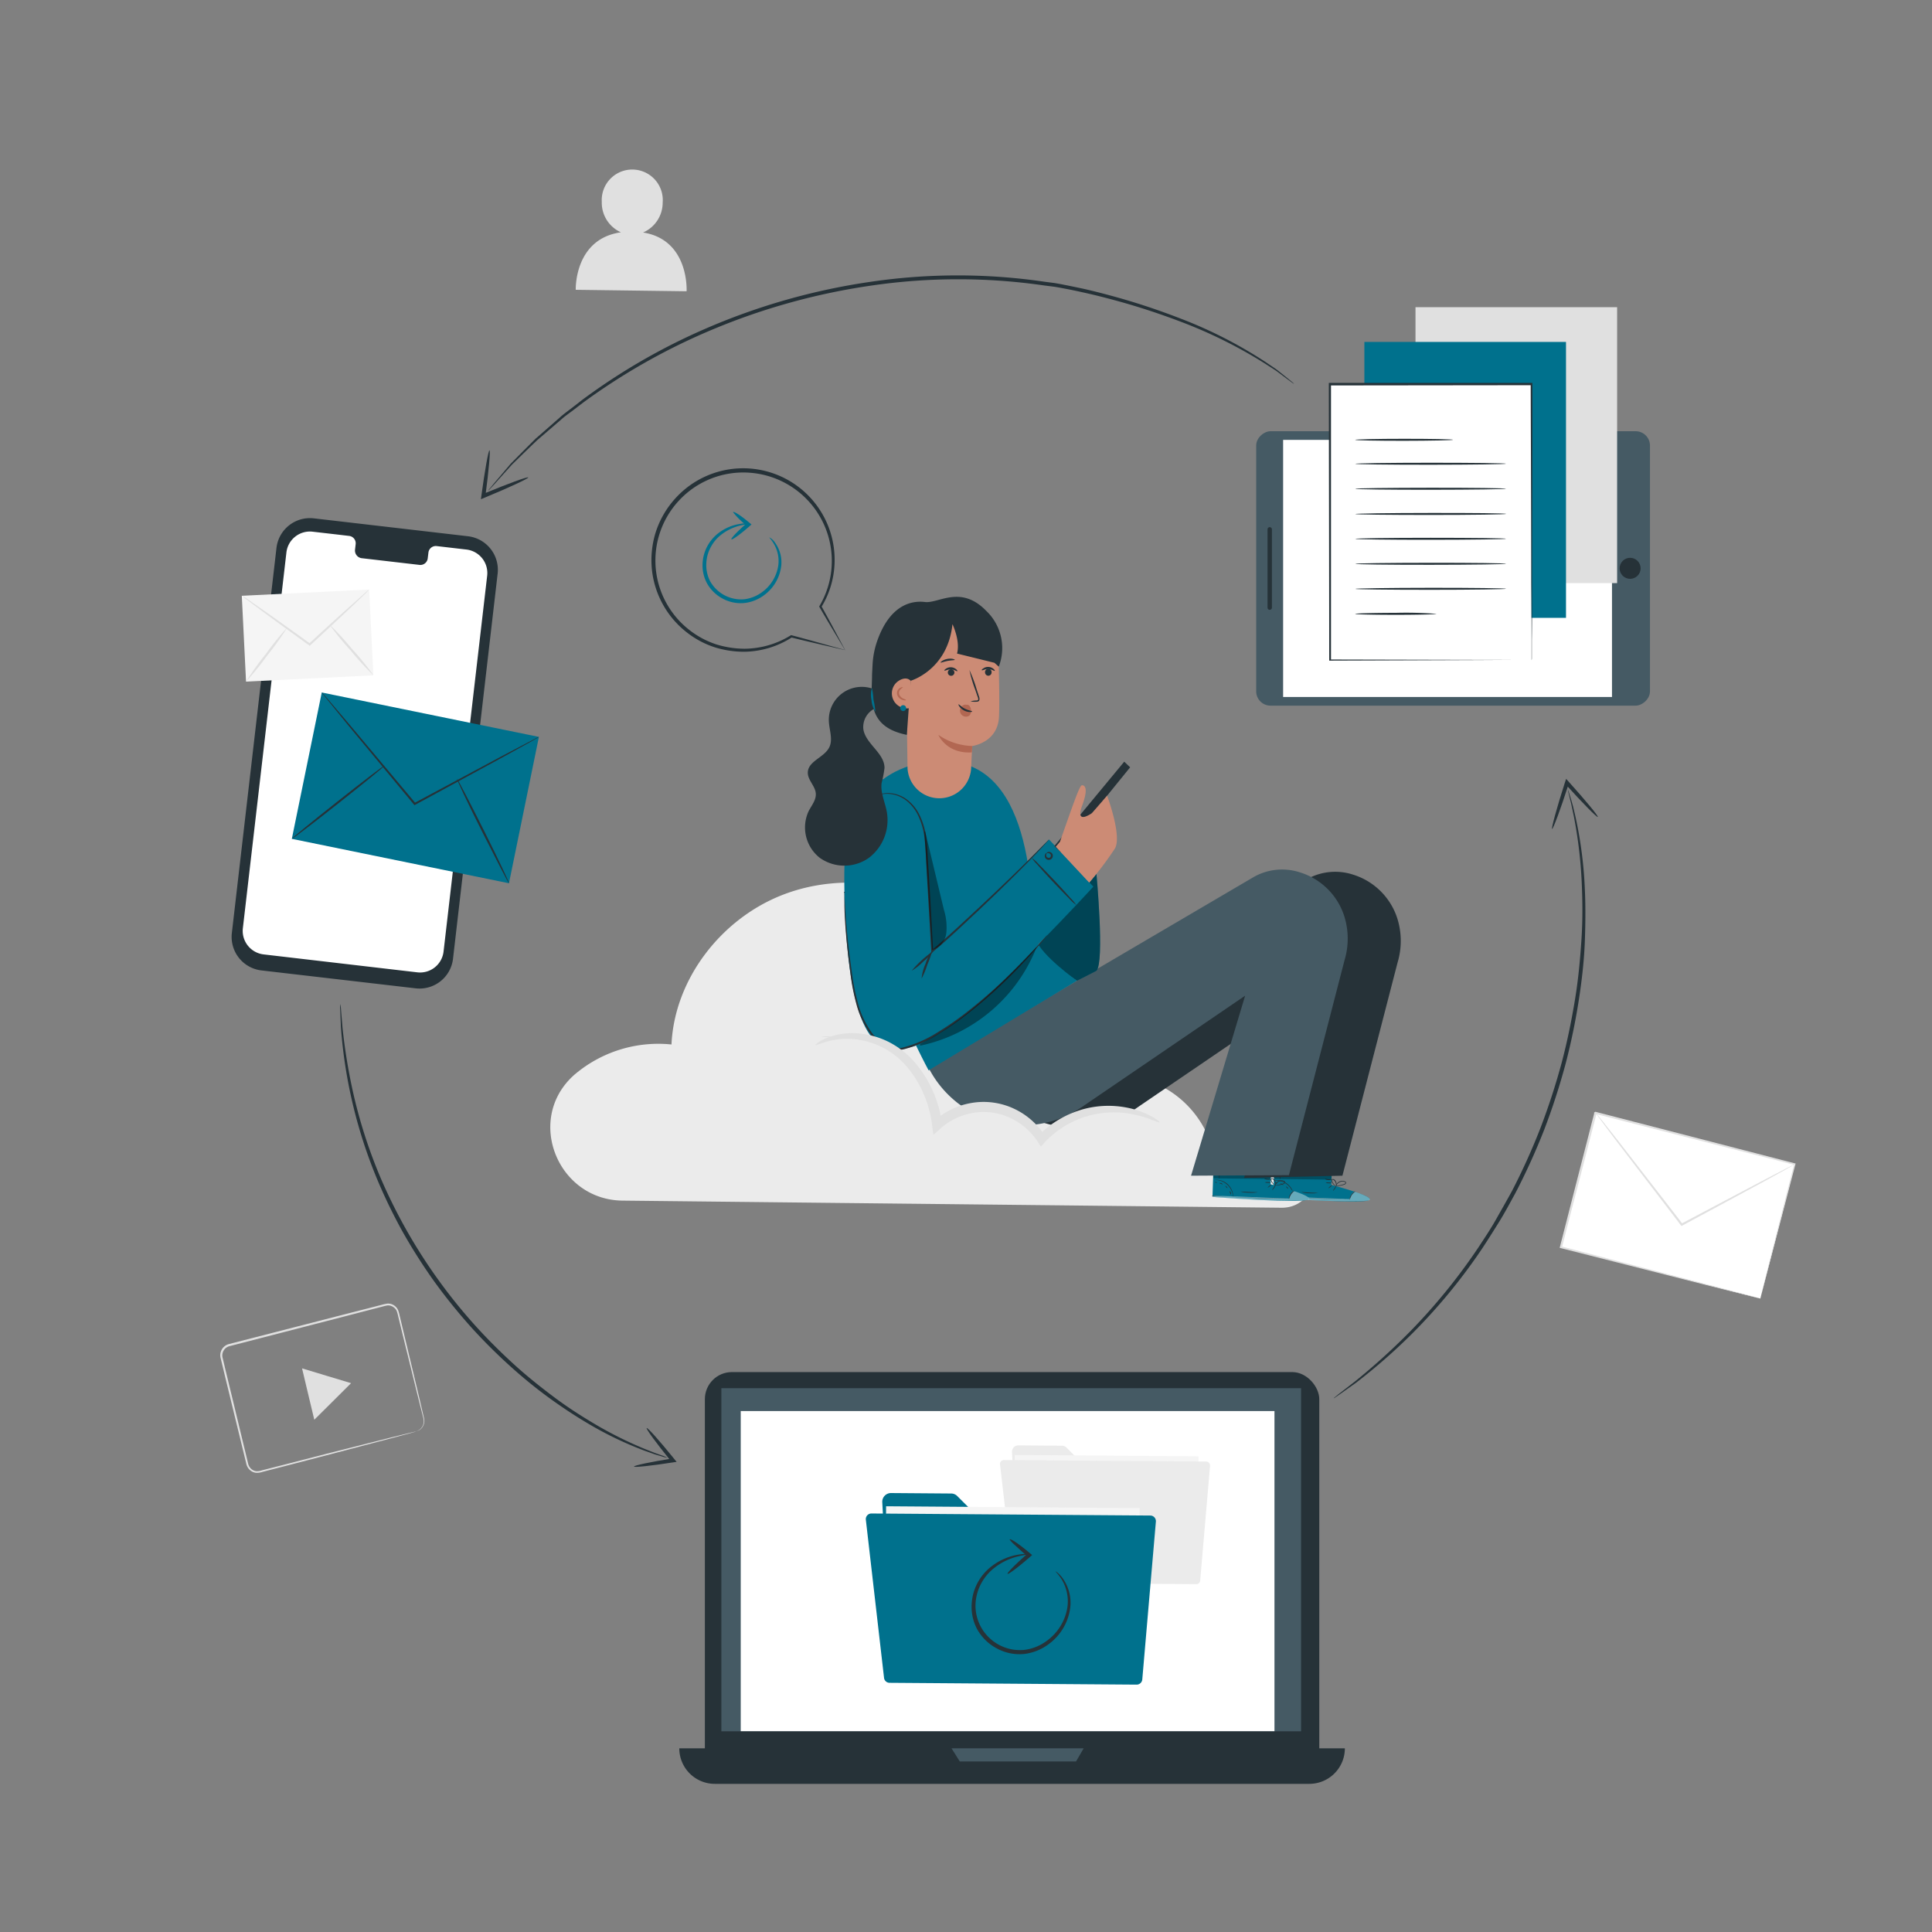 <svg xmlns="http://www.w3.org/2000/svg" viewBox="0 0 500 500"><rect x="0" y="0" width="500" height="500" fill="#808080" stroke="none"/><g id="freepik--background-complete--inject-3"><rect x="416.26" y="285.35" width="35.94" height="53.33" transform="translate(23.79 654.72) rotate(-75.56)" style="fill:#fff"></rect><path d="M455.57,336.07s0-.23.14-.65l.46-1.86,1.75-7c1.54-6.06,3.73-14.75,6.41-25.32l.15.25-51.65-13.24.31-.19h0v.13l0,.15-.08.29-.15.58-.29,1.15-.6,2.31q-.58,2.3-1.17,4.56-1.17,4.52-2.3,8.9c-1.5,5.82-3,11.42-4.32,16.72l-.17-.29,37.13,9.68L451.75,335l2.83.76.73.2.26.08-.24-.05-.71-.17-2.8-.69-10.61-2.66L403.87,323l-.23-.06.06-.23c1.36-5.3,2.79-10.9,4.29-16.73q1.13-4.37,2.29-8.9c.38-1.51.78-3,1.17-4.56.2-.77.39-1.54.59-2.31l.3-1.15.15-.58.07-.29,0-.15,0-.07v-.06h0l.32-.19,51.62,13.35.21.05-.06.2c-2.77,10.61-5.05,19.31-6.65,25.4l-1.84,7c-.21.78-.38,1.38-.49,1.81Z" style="fill:#e0e0e0"></path><path d="M464.53,301.26a2.64,2.64,0,0,1-.56.36l-1.67.95L456.09,306l-20.74,11.19-.19.1-.14-.17-1-1.33-15-19.6c-1.88-2.48-3.41-4.51-4.5-6-.5-.68-.9-1.23-1.21-1.64a4,4,0,0,1-.39-.6,4.89,4.89,0,0,1,.48.53c.32.41.75.93,1.28,1.58l4.63,5.88,15.13,19.5,1,1.33-.33-.07,20.81-11,6.28-3.27,1.72-.87A3.93,3.93,0,0,1,464.53,301.26Z" style="fill:#e0e0e0"></path><path d="M107.75,370.42a3,3,0,0,0,1.29-.87,2.75,2.75,0,0,0,.63-1.74,4.53,4.53,0,0,0-.21-1.19c-.1-.43-.22-.89-.34-1.37-1-3.88-2.34-9.46-4.05-16.34-.42-1.72-.87-3.53-1.33-5.42l-.7-2.88a9.81,9.81,0,0,0-.41-1.42,2.57,2.57,0,0,0-.95-1,2.4,2.4,0,0,0-1.38-.35,14.52,14.52,0,0,0-1.53.36l-3.18.82-6.65,1.73-29.6,7.65a2.48,2.48,0,0,0-1.77,2.82c.31,1.29.61,2.58.92,3.86q.93,3.85,1.84,7.58c1.2,5,2.35,9.77,3.46,14.34l.41,1.7a2.59,2.59,0,0,0,.74,1.38,2.33,2.33,0,0,0,1.37.66,4.21,4.21,0,0,0,1.57-.24l6.28-1.6L85.42,376l16.33-4.12,4.44-1.09,1.16-.27.4-.08-.39.13-1.14.32-4.42,1.19-16.28,4.28-11.25,2.93L68,380.9a4.45,4.45,0,0,1-1.74.26,2.83,2.83,0,0,1-1.65-.78,3.09,3.09,0,0,1-.88-1.61c-.13-.56-.27-1.13-.41-1.7-1.11-4.57-2.28-9.36-3.49-14.33-.6-2.48-1.22-5-1.84-7.58-.31-1.29-.62-2.59-.94-3.9a3,3,0,0,1,2.16-3.41l29.61-7.61,6.65-1.7,3.19-.82a11.16,11.16,0,0,1,1.61-.35,2.74,2.74,0,0,1,1.63.41A2.93,2.93,0,0,1,103,339a8.34,8.34,0,0,1,.43,1.5c.24,1,.47,1.95.69,2.89.45,1.89.89,3.7,1.3,5.43,1.64,6.89,3,12.48,3.89,16.38l.32,1.37a4.55,4.55,0,0,1,.19,1.23,2.9,2.9,0,0,1-.71,1.81,2.6,2.6,0,0,1-1,.69A1.46,1.46,0,0,1,107.75,370.42Z" style="fill:#e0e0e0"></path><polygon points="84.51 356.05 90.86 357.96 86.1 362.7 81.34 367.43 79.75 360.78 78.17 354.13 84.51 356.05" style="fill:#e0e0e0"></polygon><path d="M166.43,60.17a8.42,8.42,0,0,0,5.07-7.74,7.9,7.9,0,1,0-15.76-.2,8.39,8.39,0,0,0,4.95,7.89C148.55,61.84,149,75,149,75l28.69.38S178.44,62.08,166.43,60.17Z" style="fill:#e0e0e0"></path></g><g id="freepik--device-3--inject-3"><rect x="340.55" y="96.15" width="71.02" height="101.91" rx="3.71" transform="translate(228.95 523.17) rotate(-90)" style="fill:#455a64"></rect><rect x="341.36" y="104.55" width="66.54" height="85.11" transform="translate(227.52 521.74) rotate(-90)" style="fill:#fff"></rect><circle cx="421.9" cy="147.11" r="2.72" transform="translate(125.5 481.45) rotate(-67.67)" style="fill:#263238"></circle><path d="M329.17,137v20.26a.57.57,0,0,1-.57.56h0a.56.56,0,0,1-.56-.56V137a.56.56,0,0,1,.56-.57h0A.57.57,0,0,1,329.17,137Z" style="fill:#263238"></path><rect x="366.33" y="79.5" width="52.18" height="71.41" style="fill:#e0e0e0"></rect><rect x="353.1" y="88.49" width="52.18" height="71.41" style="fill:#00718D"></rect><rect x="344.16" y="99.46" width="52.18" height="71.41" style="fill:#fff"></rect><path d="M396.37,170.85s0-.12,0-.35,0-.58,0-1l0-3.91c0-3.41,0-8.38-.07-14.66,0-12.57-.09-30.39-.16-51.48l.24.24-52.18.06h0l.26-.26v71.41l-.21-.22,37.89.09,10.55,0,2.77,0c.64,0,1,0,1,0l-.92,0-2.74,0-10.5.06-38,.14H344v-.21c0-20-.07-44.74-.1-71.41v-.26h.26l52.18,0h.24v.24c0,21.15-.06,39-.08,51.63,0,6.26,0,11.21-.06,14.61,0,1.68,0,3,0,3.86,0,.42,0,.75,0,1A2,2,0,0,1,396.37,170.85Z" style="fill:#263238"></path><path d="M376.06,113.81c0,.14-5.68.26-12.68.27s-12.68-.11-12.68-.25,5.68-.27,12.68-.27S376.06,113.66,376.06,113.81Z" style="fill:#263238"></path><path d="M389.78,120c0,.15-8.75.27-19.54.28s-19.53-.11-19.53-.25,8.74-.27,19.53-.27S389.78,119.86,389.78,120Z" style="fill:#263238"></path><path d="M389.78,126.48c0,.14-8.74.26-19.53.27s-19.54-.1-19.54-.25,8.75-.26,19.54-.27S389.78,126.33,389.78,126.48Z" style="fill:#263238"></path><path d="M389.79,133c0,.14-8.75.27-19.54.27s-19.53-.1-19.53-.24,8.74-.27,19.53-.28S389.79,132.81,389.79,133Z" style="fill:#263238"></path><path d="M389.79,139.42c0,.15-8.74.27-19.53.28s-19.54-.11-19.54-.25,8.75-.27,19.54-.27S389.79,139.28,389.79,139.42Z" style="fill:#263238"></path><path d="M389.8,145.9c0,.14-8.75.26-19.54.27s-19.53-.1-19.53-.25,8.74-.26,19.53-.27S389.8,145.75,389.8,145.9Z" style="fill:#263238"></path><path d="M389.8,152.37c0,.14-8.74.27-19.53.27s-19.54-.1-19.54-.24,8.75-.27,19.54-.28S389.8,152.23,389.8,152.37Z" style="fill:#263238"></path><path d="M371.74,158.86c0,.14-4.7.26-10.5.26s-10.51-.11-10.51-.25,4.71-.26,10.51-.27A104.07,104.07,0,0,1,371.74,158.86Z" style="fill:#263238"></path></g><g id="freepik--device-2--inject-3"><rect x="182.42" y="355.09" width="159.01" height="105.15" rx="7.01" style="fill:#263238"></rect><path d="M338.85,461.66H185a9.19,9.19,0,0,1-9.2-9.2H348.05A9.2,9.2,0,0,1,338.85,461.66Z" style="fill:#263238"></path><rect x="186.69" y="359.26" width="150.03" height="88.8" style="fill:#455a64"></rect><polygon points="246.25 452.46 248.39 455.86 278.48 455.86 280.46 452.46 246.25 452.46" style="fill:#455a64"></polygon><rect x="191.7" y="365.18" width="138.13" height="82.85" style="fill:#fff"></rect><path d="M261.9,375.78,263.22,400a1.62,1.62,0,0,0,1.62,1.54l43.5.32A1.62,1.62,0,0,0,310,400.2l.14-18.82a1.63,1.63,0,0,0-1.63-1.64l-26.75,0a1.71,1.71,0,0,1-1.16-.48L276,374.62a1.65,1.65,0,0,0-1.15-.47l-11.28-.09A1.64,1.64,0,0,0,261.9,375.78Z" style="fill:#ebebeb"></path><rect x="262.52" y="376.72" width="47.54" height="28.41" transform="translate(2.87 -2.09) rotate(0.42)" style="fill:#f5f5f5"></rect><path d="M258.82,379.07l3.41,29.65a1,1,0,0,0,1,.92l46.32.34a1,1,0,0,0,1.06-1l2.55-29.6a1.06,1.06,0,0,0-1-1.14l-52.29-.38A1,1,0,0,0,258.82,379.07Z" style="fill:#ebebeb"></path><path d="M228.33,388.77l1.82,33.37a2.25,2.25,0,0,0,2.23,2.13l60.05.44a2.25,2.25,0,0,0,2.27-2.23l.19-26a2.25,2.25,0,0,0-2.25-2.27l-36.93,0a2.25,2.25,0,0,1-1.59-.66l-6.38-6.37a2.2,2.2,0,0,0-1.57-.66l-15.57-.12A2.26,2.26,0,0,0,228.33,388.77Z" style="fill:#00718D"></path><rect x="229.18" y="390.06" width="65.62" height="39.21" transform="translate(3.01 -1.91) rotate(0.42)" style="fill:#f5f5f5"></rect><path d="M224.08,393.3l4.71,40.93a1.44,1.44,0,0,0,1.43,1.28l63.94.47a1.46,1.46,0,0,0,1.46-1.33l3.52-40.86a1.45,1.45,0,0,0-1.44-1.57l-72.17-.53A1.45,1.45,0,0,0,224.08,393.3Z" style="fill:#00718D"></path><path d="M273.2,406.67s.23.11.58.42a8.14,8.14,0,0,1,1.37,1.55,10.92,10.92,0,0,1,1.84,7.3,13.83,13.83,0,0,1-5.63,9.59,13.16,13.16,0,0,1-6.25,2.51,12.3,12.3,0,0,1-7.1-1.41,12.52,12.52,0,0,1-5.16-5.06,12.24,12.24,0,0,1-1.37-6.6,13.09,13.09,0,0,1,1.78-5.82,13.31,13.31,0,0,1,3.54-3.93,15.37,15.37,0,0,1,7-2.92,12.56,12.56,0,0,1,2.05-.15c.47,0,.71,0,.71.08s-1,.1-2.69.47a16,16,0,0,0-6.58,3.1,12.86,12.86,0,0,0-3.24,3.78,12.52,12.52,0,0,0-1.58,5.44A11.51,11.51,0,0,0,265,427a12.16,12.16,0,0,0,5.79-2.27,13.22,13.22,0,0,0,5.47-8.9,10.93,10.93,0,0,0-1.45-7C273.9,407.37,273.13,406.74,273.2,406.67Z" style="fill:#263238"></path><path d="M261.28,398.42c.21-.38,2.63,1.31,5.38,3.64l.46.38-.45.4-.34.3c-2.89,2.51-5.38,4.37-5.57,4.16s2-2.43,4.88-4.95l.34-.29v.79c-1.37-1.18-2.57-2.27-3.42-3.07A8,8,0,0,1,261.28,398.42Z" style="fill:#263238"></path></g><g id="freepik--device-1--inject-3"><path d="M107.58,255.78l-39.87-4.63A8.73,8.73,0,0,1,60,241.49l11.55-99.68a8.72,8.72,0,0,1,9.69-7.66l39.87,4.63a8.74,8.74,0,0,1,7.68,9.67l-11.55,99.68A8.72,8.72,0,0,1,107.58,255.78Z" style="fill:#263238"></path><path d="M120.7,142.22l-7.73-.9a1.92,1.92,0,0,0-2.1,1.74l-.17,1.4a1.92,1.92,0,0,1-2.1,1.74l-15.07-1.75a2,2,0,0,1-1.65-2.18l.16-1.4a1.92,1.92,0,0,0-1.65-2.17l-2.71-.32-6.77-.78A6.12,6.12,0,0,0,74.12,143L62.85,240.25A6.12,6.12,0,0,0,68.23,247L108,251.64a6.12,6.12,0,0,0,6.79-5.36L126.08,149A6.12,6.12,0,0,0,120.7,142.22Z" style="fill:#fff"></path><rect x="63.11" y="153.36" width="33" height="22.24" transform="translate(-8 4.12) rotate(-2.82)" style="fill:#f5f5f5"></rect><path d="M95.54,152.56a11.33,11.33,0,0,1-1.14,1.2l-3.25,3.11c-2.76,2.61-6.59,6.19-10.87,10.14l-.15.15L80,167l-.25-.17c-4.77-3.44-9.07-6.58-12.17-8.87l-3.66-2.74a10.62,10.62,0,0,1-1.3-1.06,10.06,10.06,0,0,1,1.42.89l3.75,2.61c3.16,2.21,7.49,5.3,12.27,8.75l.24.17-.33,0c4.27-3.95,8.15-7.49,11-10l3.36-3A10.36,10.36,0,0,1,95.54,152.56Z" style="fill:#e0e0e0"></path><path d="M63.68,176.4a72.44,72.44,0,0,1,5.11-7.14,74.55,74.55,0,0,1,5.52-6.82,73.84,73.84,0,0,1-5.11,7.14A76.28,76.28,0,0,1,63.68,176.4Z" style="fill:#e0e0e0"></path><path d="M85.26,161.62A72.59,72.59,0,0,1,91.14,168a71.29,71.29,0,0,1,5.49,6.75,74.31,74.31,0,0,1-5.88-6.41A72.8,72.8,0,0,1,85.26,161.62Z" style="fill:#e0e0e0"></path><rect x="88.17" y="175.22" width="38.66" height="57.36" transform="translate(-113.81 268.36) rotate(-78.44)" style="fill:#00718D"></rect><path d="M139.47,190.71a4.51,4.51,0,0,1-.63.39L137,192.16l-6.84,3.78-22.71,12.34-.18.1-.14-.16-.33-.4L90.08,187.66l-5-6.15-1.35-1.68a3.87,3.87,0,0,1-.44-.62,4.09,4.09,0,0,1,.52.55l1.42,1.62c1.26,1.47,3,3.53,5.15,6.05l16.84,20.06.33.4-.32-.07L130,195.62,136.9,192l1.89-1A3.8,3.8,0,0,1,139.47,190.71Z" style="fill:#263238"></path><path d="M75.53,217.09c-.09-.11,5.19-4.44,11.8-9.66s12-9.37,12.14-9.26-5.2,4.44-11.81,9.67S75.61,217.21,75.53,217.09Z" style="fill:#263238"></path><path d="M118.24,201.52c.13-.07,3.26,5.94,7,13.41s6.63,13.59,6.5,13.66-3.25-6-7-13.42S118.12,201.58,118.24,201.52Z" style="fill:#263238"></path></g><g id="freepik--Character--inject-3"><path d="M331.63,312.56c9,.1,11.77-12.33,3.5-15.9l-.2-.08a22.85,22.85,0,0,0-20.85,1.82A26.25,26.25,0,0,0,275,281.94c-1.63-16.94-10.22-33.33-24-43.36s-32.56-13.16-48.43-7-28,21.74-28.79,38.73A33.44,33.44,0,0,0,148.82,278c-.22.18-.43.37-.65.58-12.15,11.44-3.74,32,13,32.14Z" style="fill:#ebebeb"></path><path d="M213.93,268.38a4,4,0,0,1-1.3-.11,8.5,8.5,0,0,1,2.6,0A4,4,0,0,1,213.93,268.38Z" style="fill:#e0e0e0"></path><path d="M344.56,306.66l.17-7.93-14.84-.43-.38,11.6.91.08c4.09.35,20.82,1.47,23.59.72C357.09,309.86,344.56,306.66,344.56,306.66Z" style="fill:#00718D"></path><g style="opacity:0.4"><path d="M350.67,308.44s4.39,1.4,3.81,2.11-17.52.22-25-.65l0-.33,19.76.74S349.81,308.45,350.67,308.44Z" style="fill:#fff"></path></g><path d="M329.31,309.55l.25,0,.73.06,2.7.2c2.27.14,5.42.31,8.9.41s6.63.13,8.92.12l2.7,0,.73,0,.26,0-.26,0h-.73l-2.7,0c-2.28,0-5.43-.06-8.91-.17s-6.63-.24-8.91-.36l-2.69-.14-.74,0Z" style="fill:#263238"></path><path d="M349.29,310.54a6.61,6.61,0,0,1,.55-1.27,5.67,5.67,0,0,1,1-1,1.92,1.92,0,0,0-1.1.9A2,2,0,0,0,349.29,310.54Z" style="fill:#263238"></path><path d="M345,308.19s.26-.22.48-.55.38-.63.34-.66-.26.22-.49.56S344.94,308.17,345,308.19Z" style="fill:#263238"></path><path d="M343.8,307.52s.27-.11.53-.33.45-.43.42-.47-.27.11-.54.33S343.76,307.49,343.8,307.52Z" style="fill:#263238"></path><path d="M343.08,306.1a1.75,1.75,0,0,0,.77.12,1.68,1.68,0,0,0,.78-.06,1.84,1.84,0,0,0-.77-.12A1.68,1.68,0,0,0,343.08,306.1Z" style="fill:#263238"></path><path d="M342.84,305.1a1.49,1.49,0,0,0,.86.28,1.65,1.65,0,0,0,.9-.09,4.61,4.61,0,0,0-.88-.09A4.66,4.66,0,0,0,342.84,305.1Z" style="fill:#263238"></path><path d="M345.52,306.91a2.69,2.69,0,0,0,1,0,5.78,5.78,0,0,0,1-.2,2.89,2.89,0,0,0,.59-.22.54.54,0,0,0,.24-.29.4.4,0,0,0-.13-.39,1.75,1.75,0,0,0-2.18.45,1.59,1.59,0,0,0-.33.63.57.57,0,0,0,0,.26,2.41,2.41,0,0,1,.45-.8,1.81,1.81,0,0,1,.83-.51,1.51,1.51,0,0,1,1.14.11c.15.12.08.29-.09.39a2.52,2.52,0,0,1-.54.21,5.74,5.74,0,0,1-1,.23C345.88,306.89,345.52,306.88,345.52,306.91Z" style="fill:#263238"></path><path d="M345.77,307a1,1,0,0,0,.13-.66,1.71,1.71,0,0,0-.24-.71,1,1,0,0,0-.78-.51.39.39,0,0,0-.31.44,1,1,0,0,0,.15.43,2.91,2.91,0,0,0,.43.59,1.33,1.33,0,0,0,.54.4s-.19-.18-.44-.49a3.07,3.07,0,0,1-.39-.58c-.12-.21-.2-.57,0-.61s.48.23.62.43a1.59,1.59,0,0,1,.25.62A5.62,5.62,0,0,1,345.77,307Z" style="fill:#263238"></path><path d="M329.73,305.5s.42,0,1.09.07a4.62,4.62,0,0,1,3.8,3.21,10.79,10.79,0,0,1,.25,1.07.89.89,0,0,0,0-.3,4.15,4.15,0,0,0-.14-.81,4.53,4.53,0,0,0-1.44-2.25,4.6,4.6,0,0,0-2.46-1.05,4.4,4.4,0,0,0-.82,0A.8.8,0,0,0,329.73,305.5Z" style="fill:#263238"></path><path d="M331.45,299.36a25.69,25.69,0,0,0-.22,3.05,26.27,26.27,0,0,0,0,3,25.15,25.15,0,0,0,.22-3A26.46,26.46,0,0,0,331.45,299.36Z" style="fill:#263238"></path><path d="M336.8,308.54a8,8,0,0,0,2.16.28,8.23,8.23,0,0,0,2.18-.11s-1,0-2.17-.07S336.81,308.49,336.8,308.54Z" style="fill:#263238"></path><path d="M333.89,308.45s.08.21.17.44.14.42.19.42.08-.23,0-.49S333.93,308.42,333.89,308.45Z" style="fill:#263238"></path><path d="M332.84,307.06s.05.19.2.35.3.26.34.23-.06-.19-.21-.36S332.87,307,332.84,307.06Z" style="fill:#263238"></path><path d="M331.29,306.39c0,.05.2.05.42.13s.37.21.41.18-.08-.25-.35-.34S331.27,306.34,331.29,306.39Z" style="fill:#263238"></path><path d="M330.18,306.06c0,.05.06.12.18.18s.24.05.26,0-.07-.13-.19-.18S330.2,306,330.18,306.06Z" style="fill:#263238"></path><polygon points="329.76 305.1 344.6 305.29 344.63 303.5 329.67 304.16 329.76 305.1" style="opacity:0.3"></polygon><path d="M328.84,306.5l.18-7.92-14.85-.43-.38,11.59.92.09c4.09.34,20.82,1.46,23.58.71C341.37,309.7,328.84,306.5,328.84,306.5Z" style="fill:#00718D"></path><g style="opacity:0.4"><path d="M335,308.29s4.38,1.4,3.81,2.11-17.52.22-25-.66l0-.33,19.77.75S334.09,308.3,335,308.29Z" style="fill:#fff"></path></g><path d="M313.59,309.4l.26,0,.73.07,2.69.19c2.28.15,5.43.31,8.91.42s6.63.13,8.91.12l2.7,0,.74,0a.67.67,0,0,0,.25,0h-.25l-.74,0-2.7,0c-2.28,0-5.43-.07-8.91-.17s-6.62-.25-8.9-.36l-2.7-.14-.73,0Z" style="fill:#263238"></path><path d="M333.58,310.39a6.19,6.19,0,0,1,.54-1.27,6.46,6.46,0,0,1,.95-1,2.05,2.05,0,0,0-1.1.91A2,2,0,0,0,333.58,310.39Z" style="fill:#263238"></path><path d="M329.26,308c.05,0,.26-.22.49-.56s.38-.62.34-.65-.26.22-.49.55S329.22,308,329.26,308Z" style="fill:#263238"></path><path d="M328.08,307.37s.27-.11.53-.33.45-.44.42-.48-.27.12-.53.34S328.05,307.33,328.08,307.37Z" style="fill:#263238"></path><path d="M327.36,306a1.84,1.84,0,0,0,.77.12,1.86,1.86,0,0,0,.78-.06,1.59,1.59,0,0,0-.77-.12A1.68,1.68,0,0,0,327.36,306Z" style="fill:#263238"></path><path d="M327.13,305a1.53,1.53,0,0,0,.86.28,1.46,1.46,0,0,0,.89-.1,5,5,0,0,0-.87-.08A4.66,4.66,0,0,0,327.13,305Z" style="fill:#263238"></path><path d="M329.81,306.76a2.55,2.55,0,0,0,.95,0,4.85,4.85,0,0,0,1-.19,2.56,2.56,0,0,0,.59-.23.53.53,0,0,0,.25-.28.38.38,0,0,0-.14-.39,1.76,1.76,0,0,0-2.18.45,1.83,1.83,0,0,0-.33.63.53.53,0,0,0,0,.25,3.22,3.22,0,0,1,.46-.8,1.67,1.67,0,0,1,.83-.5,1.47,1.47,0,0,1,1.14.11c.14.11.08.29-.09.39a3.29,3.29,0,0,1-.55.21,8.38,8.38,0,0,1-1,.23C330.17,306.74,329.81,306.73,329.81,306.76Z" style="fill:#263238"></path><path d="M330.05,306.81s.16-.22.13-.65a1.62,1.62,0,0,0-.24-.71,1,1,0,0,0-.78-.51.38.38,0,0,0-.31.43,1.21,1.21,0,0,0,.15.43,2.66,2.66,0,0,0,.44.59,1.45,1.45,0,0,0,.53.41s-.18-.18-.44-.49a3.64,3.64,0,0,1-.38-.58c-.12-.21-.2-.57,0-.61s.47.23.61.42a1.66,1.66,0,0,1,.26.63A3,3,0,0,1,330.05,306.81Z" style="fill:#263238"></path><path d="M314,305.34s.43,0,1.1.07a4.68,4.68,0,0,1,3.8,3.22c.2.64.21,1.07.25,1.07a.93.93,0,0,0,0-.3,3.92,3.92,0,0,0-.14-.81,4.67,4.67,0,0,0-1.44-2.26,4.57,4.57,0,0,0-2.46-1,3.79,3.79,0,0,0-.82,0Z" style="fill:#263238"></path><path d="M315.73,299.21a26.88,26.88,0,0,0-.21,3.05,23.85,23.85,0,0,0,0,3.05,28.2,28.2,0,0,0,.22-3.05A24.88,24.88,0,0,0,315.73,299.21Z" style="fill:#263238"></path><path d="M321.09,308.39a8.93,8.93,0,0,0,2.16.28,8.77,8.77,0,0,0,2.18-.11c0-.06-1,0-2.17-.07S321.1,308.34,321.09,308.39Z" style="fill:#263238"></path><path d="M318.18,308.3s.07.21.16.43.15.43.2.42.08-.23,0-.49S318.21,308.26,318.18,308.3Z" style="fill:#263238"></path><path d="M317.12,306.9s.06.19.21.35.3.27.33.23-.05-.19-.2-.35S317.16,306.87,317.12,306.9Z" style="fill:#263238"></path><path d="M315.57,306.23s.21.06.42.14.37.2.41.17-.08-.24-.34-.34S315.56,306.19,315.57,306.23Z" style="fill:#263238"></path><path d="M314.46,305.91s.07.12.19.17.23.06.25,0-.06-.12-.18-.17S314.48,305.86,314.46,305.91Z" style="fill:#263238"></path><polygon points="314.05 304.95 328.88 305.13 328.91 303.35 313.95 304 314.05 304.95" style="opacity:0.3"></polygon><path d="M254,277,338,227.67a14.91,14.91,0,0,1,12.16-1.32h0a17.45,17.45,0,0,1,11.41,11.17,19.41,19.41,0,0,1,.12,11.59l-14.27,55.16-25.46.58,14-46.58L294.3,286.65A27.32,27.32,0,0,1,254,277Z" style="fill:#263238"></path><path d="M240.32,276.37l83.95-49.29a14.87,14.87,0,0,1,12.16-1.31h0a17.43,17.43,0,0,1,11.41,11.16,19.41,19.41,0,0,1,.12,11.59l-14.39,55.61-25.33.14,14-46.59-41.61,28.38a27.31,27.31,0,0,1-40.3-9.69Z" style="fill:#455a64"></path><path d="M283.76,226.17s2.14,22.87,0,25.06l-5.05,2.6-11.31-7.66Z" style="fill:#00718D"></path><path d="M283.76,226.17s2.14,22.87,0,25.06l-5.05,2.6-11.31-7.66Z" style="opacity:0.4"></path><path d="M246.48,197.12c3.2-.48-24.36-3.23-25.29,19.79S240.32,277,240.32,277l38.39-23.2S269.5,247.33,268,243C266.61,238.82,269.2,199.67,246.48,197.12Z" style="fill:#00718D"></path><path d="M228.58,201.66c-1.17.29-10,8.22-10.07,24.05-.09,12.58.88,40.51,9.47,44.66,3.89,1.88,8.59,1.22,13.72-2.1,14.45-9.34,41.26-38.81,41.26-38.81l-11.46-12.2s-29.75,30.26-31,29.15c-1.91-1.67-1.62-17.39-3.24-31.68C236.08,204.58,235.85,199.85,228.58,201.66Z" style="fill:#00718D"></path><path d="M271.08,242s0,.08-.14.21l-.45.56c-.4.5-1,1.22-1.8,2.13-1.59,1.83-3.94,4.43-7,7.49a124.56,124.56,0,0,1-11.38,10.07,78.61,78.61,0,0,1-7.39,5.12,31.59,31.59,0,0,1-8.84,3.93,8.81,8.81,0,0,1-2.51.23,4.59,4.59,0,0,1-1.26-.23,7.32,7.32,0,0,1-1.14-.51,11.79,11.79,0,0,1-3.67-3.11,23.18,23.18,0,0,1-3.89-8.12,54.73,54.73,0,0,1-1.54-8c-.34-2.52-.62-4.87-.84-7-.45-4.31-.64-7.81-.7-10.23,0-1.21,0-2.15,0-2.78,0-.29,0-.53,0-.73a.12.12,0,1,1,.06,0l0,.73c0,.67.07,1.6.13,2.78.12,2.41.36,5.9.85,10.19.25,2.14.55,4.49.91,7a55.64,55.64,0,0,0,1.57,7.92,22.93,22.93,0,0,0,3.82,7.94c1.88,2.32,4.83,4.46,8.08,3.43a31.66,31.66,0,0,0,8.69-3.85,79,79,0,0,0,7.35-5.07,130.17,130.17,0,0,0,11.42-10c3.09-3,5.48-5.57,7.11-7.36l1.87-2.06.49-.53Z" style="fill:#263238"></path><path d="M271.5,217.26a5.45,5.45,0,0,1-.54.64c-.37.41-.9,1-1.62,1.78-1.43,1.53-3.54,3.71-6.21,6.37s-5.9,5.8-9.55,9.25l-5.77,5.4c-2.05,1.85-4.1,3.79-6.42,5.66l-.38.31,0-.51c-.07-1.11-.14-2.29-.21-3.49-.35-6.25-.7-12.21-1-17.63-.18-2.71-.21-5.29-.48-7.67a18.87,18.87,0,0,0-1.74-6.38,10.75,10.75,0,0,0-3.47-4.13,8.35,8.35,0,0,0-3.83-1.39,6.8,6.8,0,0,0-2.59.22c-.58.16-.86.31-.87.28a3.27,3.27,0,0,1,.84-.38,6.76,6.76,0,0,1,2.63-.33,8.51,8.51,0,0,1,4,1.36,10.92,10.92,0,0,1,3.64,4.2,19,19,0,0,1,1.84,6.5c.29,2.41.34,5,.53,7.7.33,5.42.68,11.37,1,17.63.07,1.19.14,2.38.21,3.49l-.41-.2c2.24-1.81,4.34-3.78,6.38-5.61l5.79-5.37c3.67-3.43,6.92-6.54,9.62-9.16s4.85-4.77,6.32-6.26l1.69-1.71A4.35,4.35,0,0,1,271.5,217.26Z" style="fill:#263238"></path><path d="M278.54,234.22a11,11,0,0,1-1.83-1.67c-1.08-1.08-2.54-2.59-4.14-4.28s-3-3.25-4-4.39A13.08,13.08,0,0,1,267,222a11.52,11.52,0,0,1,1.83,1.67c1.07,1.07,2.54,2.59,4.13,4.28s3,3.24,4,4.39A11.94,11.94,0,0,1,278.54,234.22Z" style="fill:#263238"></path><path d="M238.51,253.25a11.58,11.58,0,0,1,1-3.79,11,11,0,0,1,1.76-3.48,22.35,22.35,0,0,1-1.27,3.67A21.28,21.28,0,0,1,238.51,253.25Z" style="fill:#263238"></path><path d="M235.94,251.23A28.74,28.74,0,0,1,241.7,246,15.45,15.45,0,0,1,239,248.8,14.81,14.81,0,0,1,235.94,251.23Z" style="fill:#263238"></path><path d="M270.88,220.77c.05.06-.17.28-.12.67a.58.58,0,0,0,.32.47.65.65,0,0,0,.67,0,.67.67,0,0,0,.2-.64.57.57,0,0,0-.39-.42c-.36-.14-.63,0-.67-.05s.18-.39.76-.31a1,1,0,0,1,.76.64,1.1,1.1,0,0,1-.34,1.19,1.09,1.09,0,0,1-1.23.05,1,1,0,0,1-.45-.89C270.46,220.85,270.86,220.71,270.88,220.77Z" style="fill:#263238"></path><g style="opacity:0.4"><path d="M238.15,270.62A41.63,41.63,0,0,0,268.32,245c-9.11,9.53-18.47,19.25-30.23,25.21"></path></g><g style="opacity:0.4"><path d="M239.42,215.12q2.43,10.19,4.87,20.36a15.11,15.11,0,0,1,.61,6,5.18,5.18,0,0,1-3.67,4.37l-2-30.53"></path></g><path d="M227,178.74a8.53,8.53,0,0,0-12.49,8c.12,2.25,1.1,4.64.1,6.67-1.29,2.62-5.44,3.54-5.55,6.46-.07,2,1.93,3.52,2.07,5.49.12,1.67-1.09,3.09-1.86,4.57a10,10,0,0,0,2.92,12.1,11,11,0,0,0,12.65,0,12.26,12.26,0,0,0,4.65-12c-.46-2.48-1.66-4.89-1.33-7.39a29.32,29.32,0,0,0,.75-3.89c0-3.84-4.75-6.13-5.46-9.91a5.33,5.33,0,0,1,5.71-6" style="fill:#263238"></path><path d="M251.34,198.71c.12-3,.28-5.65.28-5.65s6.63-.84,6.92-7.61-.39-22.35-.39-22.35L246,157.24,234.42,168l.45,30.89a8.25,8.25,0,0,0,8.61,7.69h0A8.25,8.25,0,0,0,251.34,198.71Z" style="fill:#cc8b75"></path><path d="M247,174.05a.85.85,0,1,1-.86-.85A.86.86,0,0,1,247,174.05Z" style="fill:#263238"></path><path d="M247.76,173.7c-.1.12-.74-.41-1.64-.45s-1.59.43-1.68.3.06-.26.35-.47a2.11,2.11,0,0,1,1.35-.39,2.14,2.14,0,0,1,1.31.51C247.72,173.44,247.82,173.65,247.76,173.7Z" style="fill:#263238"></path><path d="M251.18,181.52a5.23,5.23,0,0,1,1.48-.23c.23,0,.45-.06.49-.22a1.34,1.34,0,0,0-.14-.75l-.66-1.92a33.3,33.3,0,0,1-1.46-5,35.71,35.71,0,0,1,1.83,4.88l.63,1.93a1.54,1.54,0,0,1,.1,1,.53.53,0,0,1-.38.35,1.51,1.51,0,0,1-.4.05A6,6,0,0,1,251.18,181.52Z" style="fill:#263238"></path><path d="M251.62,193.06a16.11,16.11,0,0,1-8.78-2.88s2.07,4.94,8.67,4.54Z" style="fill:#b26752"></path><path d="M225.69,174.49h0c0,5.86-1.7,13.55,9,15.69l1-14s9.55-2.76,10.8-14.6l.06.06c.67,1.53,1.85,4.82,1.13,7.5l9.68,2.39,1.12,1a13.32,13.32,0,0,0-3.21-14.41c-6.65-6.86-12.33-1.89-15.9-2.32-2.17-.26-8.8-.45-12.47,10.43a22,22,0,0,0-1.08,5.74Z" style="fill:#263238"></path><path d="M235.71,176.22c-1.23-1.35-3.15-.19-3.87.59a3.89,3.89,0,0,0,3.87,6.39" style="fill:#cc8b75"></path><path d="M234.48,181.17c0,.07-.3.14-.79,0a2.06,2.06,0,0,1-1.46-1.28,1.52,1.52,0,0,1,.05-1.15,1.57,1.57,0,0,1,.6-.68c.44-.28.77-.24.78-.18s-.25.18-.55.47a1.29,1.29,0,0,0-.39,1.37,2,2,0,0,0,1.1,1.1C234.21,181,234.49,181.1,234.48,181.17Z" style="fill:#b26752"></path><path d="M233.6,182.51a.76.76,0,1,0,.29,0" style="fill:#00718D"></path><path d="M226.54,184.19a6.55,6.55,0,0,1-1-3,6.4,6.4,0,0,1,.11-3.16,20.87,20.87,0,0,1,.41,3.09A18.79,18.79,0,0,1,226.54,184.19Z" style="fill:#00718D"></path><polygon points="272.86 218.97 290.95 197.12 292.48 198.58 274.6 220.6 272.86 218.97" style="fill:#263238"></polygon><path d="M274.31,217.85s2.84-8.09,3.48-9.81,1.73-4.73,2.17-4.8,2,.14.09,5.28,2.54,1.91,2.54,1.91l3.93-4.5s3.94,10.5,2,13.69a84.53,84.53,0,0,1-6.64,8.79l-8.65-9.27Z" style="fill:#cc8b75"></path><path d="M249.91,182.33a1.64,1.64,0,0,0-1.32.87,1.6,1.6,0,0,0,.1,1.57,1.58,1.58,0,0,0,1.41.7,1.31,1.31,0,0,0,.87-.38,1.75,1.75,0,0,0,.3-1.56,1.72,1.72,0,0,0-.42-.89.82.82,0,0,0-.9-.2" style="fill:#b26752"></path><path d="M251.62,184.12c0,.14-1,.34-2.12-.24s-1.56-1.54-1.43-1.6.69.65,1.67,1.14S251.62,184,251.62,184.12Z" style="fill:#263238"></path><path d="M256.62,174a.85.85,0,0,1-.83.88.86.86,0,0,1-.86-.85.85.85,0,1,1,1.69,0Z" style="fill:#263238"></path><path d="M257.44,173.61c-.11.12-.74-.41-1.65-.45s-1.58.43-1.68.3.06-.26.36-.47a2.1,2.1,0,0,1,1.34-.39,2.14,2.14,0,0,1,1.31.51C257.4,173.35,257.49,173.56,257.44,173.61Z" style="fill:#263238"></path><path d="M247.09,170.75c0,.15-.86.1-1.84.29s-1.74.54-1.82.42.62-.72,1.72-.93S247.12,170.62,247.09,170.75Z" style="fill:#263238"></path><path d="M300.21,290.42a24.79,24.79,0,0,0-30.62,4.34,17.77,17.77,0,0,0-27-3.68c-1-7.38-4.49-14.63-10.5-19s-14.63-5.44-21-1.59l-9,22.6,32.23,13.07,42.66,3.12Z" style="fill:#ebebeb"></path><path d="M211.05,270.46c-.07-.1.84-1,2.93-1.85a18.09,18.09,0,0,1,9.55-1,21.5,21.5,0,0,1,6.49,2.05,22.61,22.61,0,0,1,6.3,4.79,30.44,30.44,0,0,1,7.49,16.5l-2.13-.77a19.19,19.19,0,0,1,9.43-4.68,18.55,18.55,0,0,1,11.46,1.5,19.15,19.15,0,0,1,8,7.16l-1.89-.19a25.83,25.83,0,0,1,12-7,24.78,24.78,0,0,1,10.85-.34,22.18,22.18,0,0,1,6.6,2.36c1.42.79,2.08,1.38,2,1.48s-.86-.23-2.34-.78a28.62,28.62,0,0,0-6.51-1.62,24.82,24.82,0,0,0-10.08.84,24.55,24.55,0,0,0-10.82,6.72l-1,1.12-.85-1.31a16.94,16.94,0,0,0-7.09-6.12,16.15,16.15,0,0,0-9.89-1.25,17,17,0,0,0-8.18,4l-1.82,1.64-.31-2.42a29,29,0,0,0-6.63-15.33,20.88,20.88,0,0,0-5.56-4.54,20.61,20.61,0,0,0-5.85-2.16,19,19,0,0,0-9,.25C212.21,270.05,211.15,270.63,211.05,270.46Z" style="fill:#e0e0e0"></path></g><g id="freepik--speech-bubble--inject-3"><path d="M199.12,139.07a4.34,4.34,0,0,1,1.57,1.53,8.62,8.62,0,0,1,1.5,5.8,11,11,0,0,1-4.47,7.65,10.38,10.38,0,0,1-5,2,9.8,9.8,0,0,1-5.67-1.12,9.93,9.93,0,0,1-4.12-4.05,9.77,9.77,0,0,1-1.09-5.27,10.38,10.38,0,0,1,1.43-4.63,10.5,10.5,0,0,1,2.82-3.13,12.08,12.08,0,0,1,5.54-2.28,5.44,5.44,0,0,1,2.19,0c0,.09-.77.11-2.11.41a12.81,12.81,0,0,0-5.16,2.48,9.9,9.9,0,0,0-2.53,3,9.58,9.58,0,0,0-1.22,4.26,9,9,0,0,0,1,4.73,9.21,9.21,0,0,0,8.79,4.64,9.66,9.66,0,0,0,4.53-1.77,10.41,10.41,0,0,0,4.3-7,8.64,8.64,0,0,0-1.11-5.5C199.65,139.65,199.05,139.14,199.12,139.07Z" style="fill:#00718D"></path><path d="M189.71,132.56c.19-.35,2.14.95,4.32,2.79l.46.38-.46.4-.27.24c-2.28,2-4.28,3.41-4.47,3.2s1.51-2,3.79-4l.27-.23v.78A21.1,21.1,0,0,1,189.71,132.56Z" style="fill:#00718D"></path><path d="M218.77,168.25s-.28-.05-.88-.19l-2.71-.63c-2.38-.55-6-1.36-10.48-2.47l.23,0a23.35,23.35,0,0,1-12.19,3.71,25.39,25.39,0,0,1-7.57-1.09,23.26,23.26,0,0,1-7.4-3.9,23.72,23.72,0,0,1-9-15.79,24.23,24.23,0,0,1,.88-10,23.94,23.94,0,0,1,5.21-9,23.67,23.67,0,0,1,41.14,16,23.31,23.31,0,0,1-3.43,12.23v-.29c2.05,3.7,3.6,6.62,4.63,8.56.51.94.9,1.67,1.17,2.18a7.66,7.66,0,0,1,.37.72s-.19-.29-.49-.8-.76-1.26-1.33-2.21c-1.15-1.93-2.81-4.66-4.84-8.17l-.08-.14.08-.14a22.89,22.89,0,0,0-18.21-34.5,22.69,22.69,0,0,0-18.24,7.31,22.78,22.78,0,0,0,2.68,33.32,22.65,22.65,0,0,0,7.09,3.81,24.93,24.93,0,0,0,7.3,1.12,23,23,0,0,0,11.89-3.43l.11-.07.12,0c4.32,1.14,7.74,2.12,10.15,2.79l2.77.77C218.4,168.13,218.75,168.23,218.77,168.25Z" style="fill:#263238"></path></g><g id="freepik--Arrows--inject-3"><path d="M172.71,377.26a7.67,7.67,0,0,1-1.51-.37c-.5-.15-1.11-.31-1.82-.54l-2.44-.86a92.19,92.19,0,0,1-14.85-7.14c-3-1.77-6.2-3.86-9.52-6.25s-6.75-5.14-10.18-8.22a142.27,142.27,0,0,1-10.26-10.18,145.89,145.89,0,0,1-9.75-12.06,143.91,143.91,0,0,1-8.32-13.11,137.7,137.7,0,0,1-6.31-13,126.49,126.49,0,0,1-9.52-39.65c-.08-1.93-.14-3.43-.18-4.48a10.29,10.29,0,0,1,0-1.56,8,8,0,0,1,.21,1.55c.08,1.05.21,2.54.37,4.45a147.93,147.93,0,0,0,2.6,16.2,129.6,129.6,0,0,0,7.41,23.12A139.74,139.74,0,0,0,105,318a139.18,139.18,0,0,0,17.94,25c3.34,3.7,6.76,7.07,10.14,10.15s6.8,5.78,10.05,8.23,6.43,4.52,9.39,6.31a100.45,100.45,0,0,0,14.61,7.4l2.4.95,1.78.63A9.29,9.29,0,0,1,172.71,377.26Z" style="fill:#263238"></path><path d="M164.07,379.54c0-.28,4.41-1.22,10-2.1l-.32.84-.18-.22c-3.65-4.5-6.44-8.3-6.21-8.48s3.36,3.32,7,7.83l.17.21.58.71-.9.13C168.64,379.34,164.11,379.81,164.07,379.54Z" style="fill:#263238"></path><path d="M405.78,204.44s.08.14.18.43.23.74.41,1.29.39,1.28.62,2.12.45,1.83.71,2.93a108.15,108.15,0,0,1,2.46,19c.19,4.06.17,8.51,0,13.28s-.72,9.85-1.54,15.16-1.93,10.83-3.4,16.49a173.23,173.23,0,0,1-5.57,17.2,169.1,169.1,0,0,1-7.48,16.46c-1.41,2.56-2.75,5.1-4.24,7.49s-2.95,4.71-4.43,6.95a147.2,147.2,0,0,1-18.14,22,150.87,150.87,0,0,1-14.45,12.64l-4.24,3-1.12.77c-.26.17-.39.25-.4.23a1.66,1.66,0,0,1,.34-.32l1.05-.85,4.12-3.19a170.86,170.86,0,0,0,14.18-12.84,152.66,152.66,0,0,0,17.87-22c1.46-2.24,3-4.51,4.37-6.94s2.79-4.9,4.18-7.44A168.28,168.28,0,0,0,398.64,292a176.36,176.36,0,0,0,5.55-17.08c1.48-5.62,2.58-11.11,3.44-16.38s1.31-10.32,1.63-15.06.31-9.16.16-13.2a117.25,117.25,0,0,0-2.11-19c-.23-1.11-.44-2.09-.62-2.94s-.38-1.55-.52-2.14-.24-1-.31-1.32A2,2,0,0,1,405.78,204.44Z" style="fill:#263238"></path><path d="M413.51,211.43c-.21.19-3.93-3.59-8.37-8.5l.88-.19-.1.3c-2.06,6.44-4,11.59-4.24,11.5s1.18-5.37,3.25-11.81l.1-.31.28-.86.6.67C410.34,207.15,413.72,211.24,413.51,211.43Z" style="fill:#263238"></path><path d="M334.9,99.34a3.1,3.1,0,0,1-.51-.32L333,98l-2.27-1.7c-.9-.67-2-1.32-3.23-2.13a121.53,121.53,0,0,0-22-10.94c-4.86-1.84-10.27-3.67-16.17-5.3-2.95-.8-6-1.6-9.2-2.29-1.59-.36-3.21-.7-4.85-1-.82-.16-1.65-.31-2.48-.44l-2.55-.32a155.34,155.34,0,0,0-44.56,0A168.71,168.71,0,0,0,182.7,86,162.91,162.91,0,0,0,151,104.13l-3,2.29c-1,.74-2,1.44-2.85,2.23l-5,4.3-1.16,1-1.05,1-2,1.93-3.47,3.39-4.49,5-1.19,1.29a2.94,2.94,0,0,1-.43.41,2.66,2.66,0,0,1,.35-.48l1.11-1.35,4.35-5.13,3.42-3.46,2-2,1-1,1.15-1,5-4.38c.87-.81,1.85-1.52,2.83-2.27s2-1.53,3-2.33a160.4,160.4,0,0,1,31.72-18.38,167.52,167.52,0,0,1,43.16-12.28,154.71,154.71,0,0,1,44.85,0l2.56.33c.84.14,1.68.29,2.51.46,1.65.32,3.28.67,4.87,1,3.2.72,6.27,1.53,9.23,2.36,5.92,1.67,11.34,3.55,16.21,5.44a115.11,115.11,0,0,1,22,11.29c1.2.84,2.31,1.52,3.19,2.22l2.22,1.78,1.35,1.11A3.21,3.21,0,0,1,334.9,99.34Z" style="fill:#263238"></path><path d="M126.68,116.55c.28,0-.19,5.33-1.07,11.89l-.71-.55.29-.12c6.25-2.59,11.41-4.47,11.52-4.21s-4.87,2.58-11.12,5.17l-.29.12-.84.35.12-.9C125.47,121.74,126.4,116.52,126.68,116.55Z" style="fill:#263238"></path></g></svg>